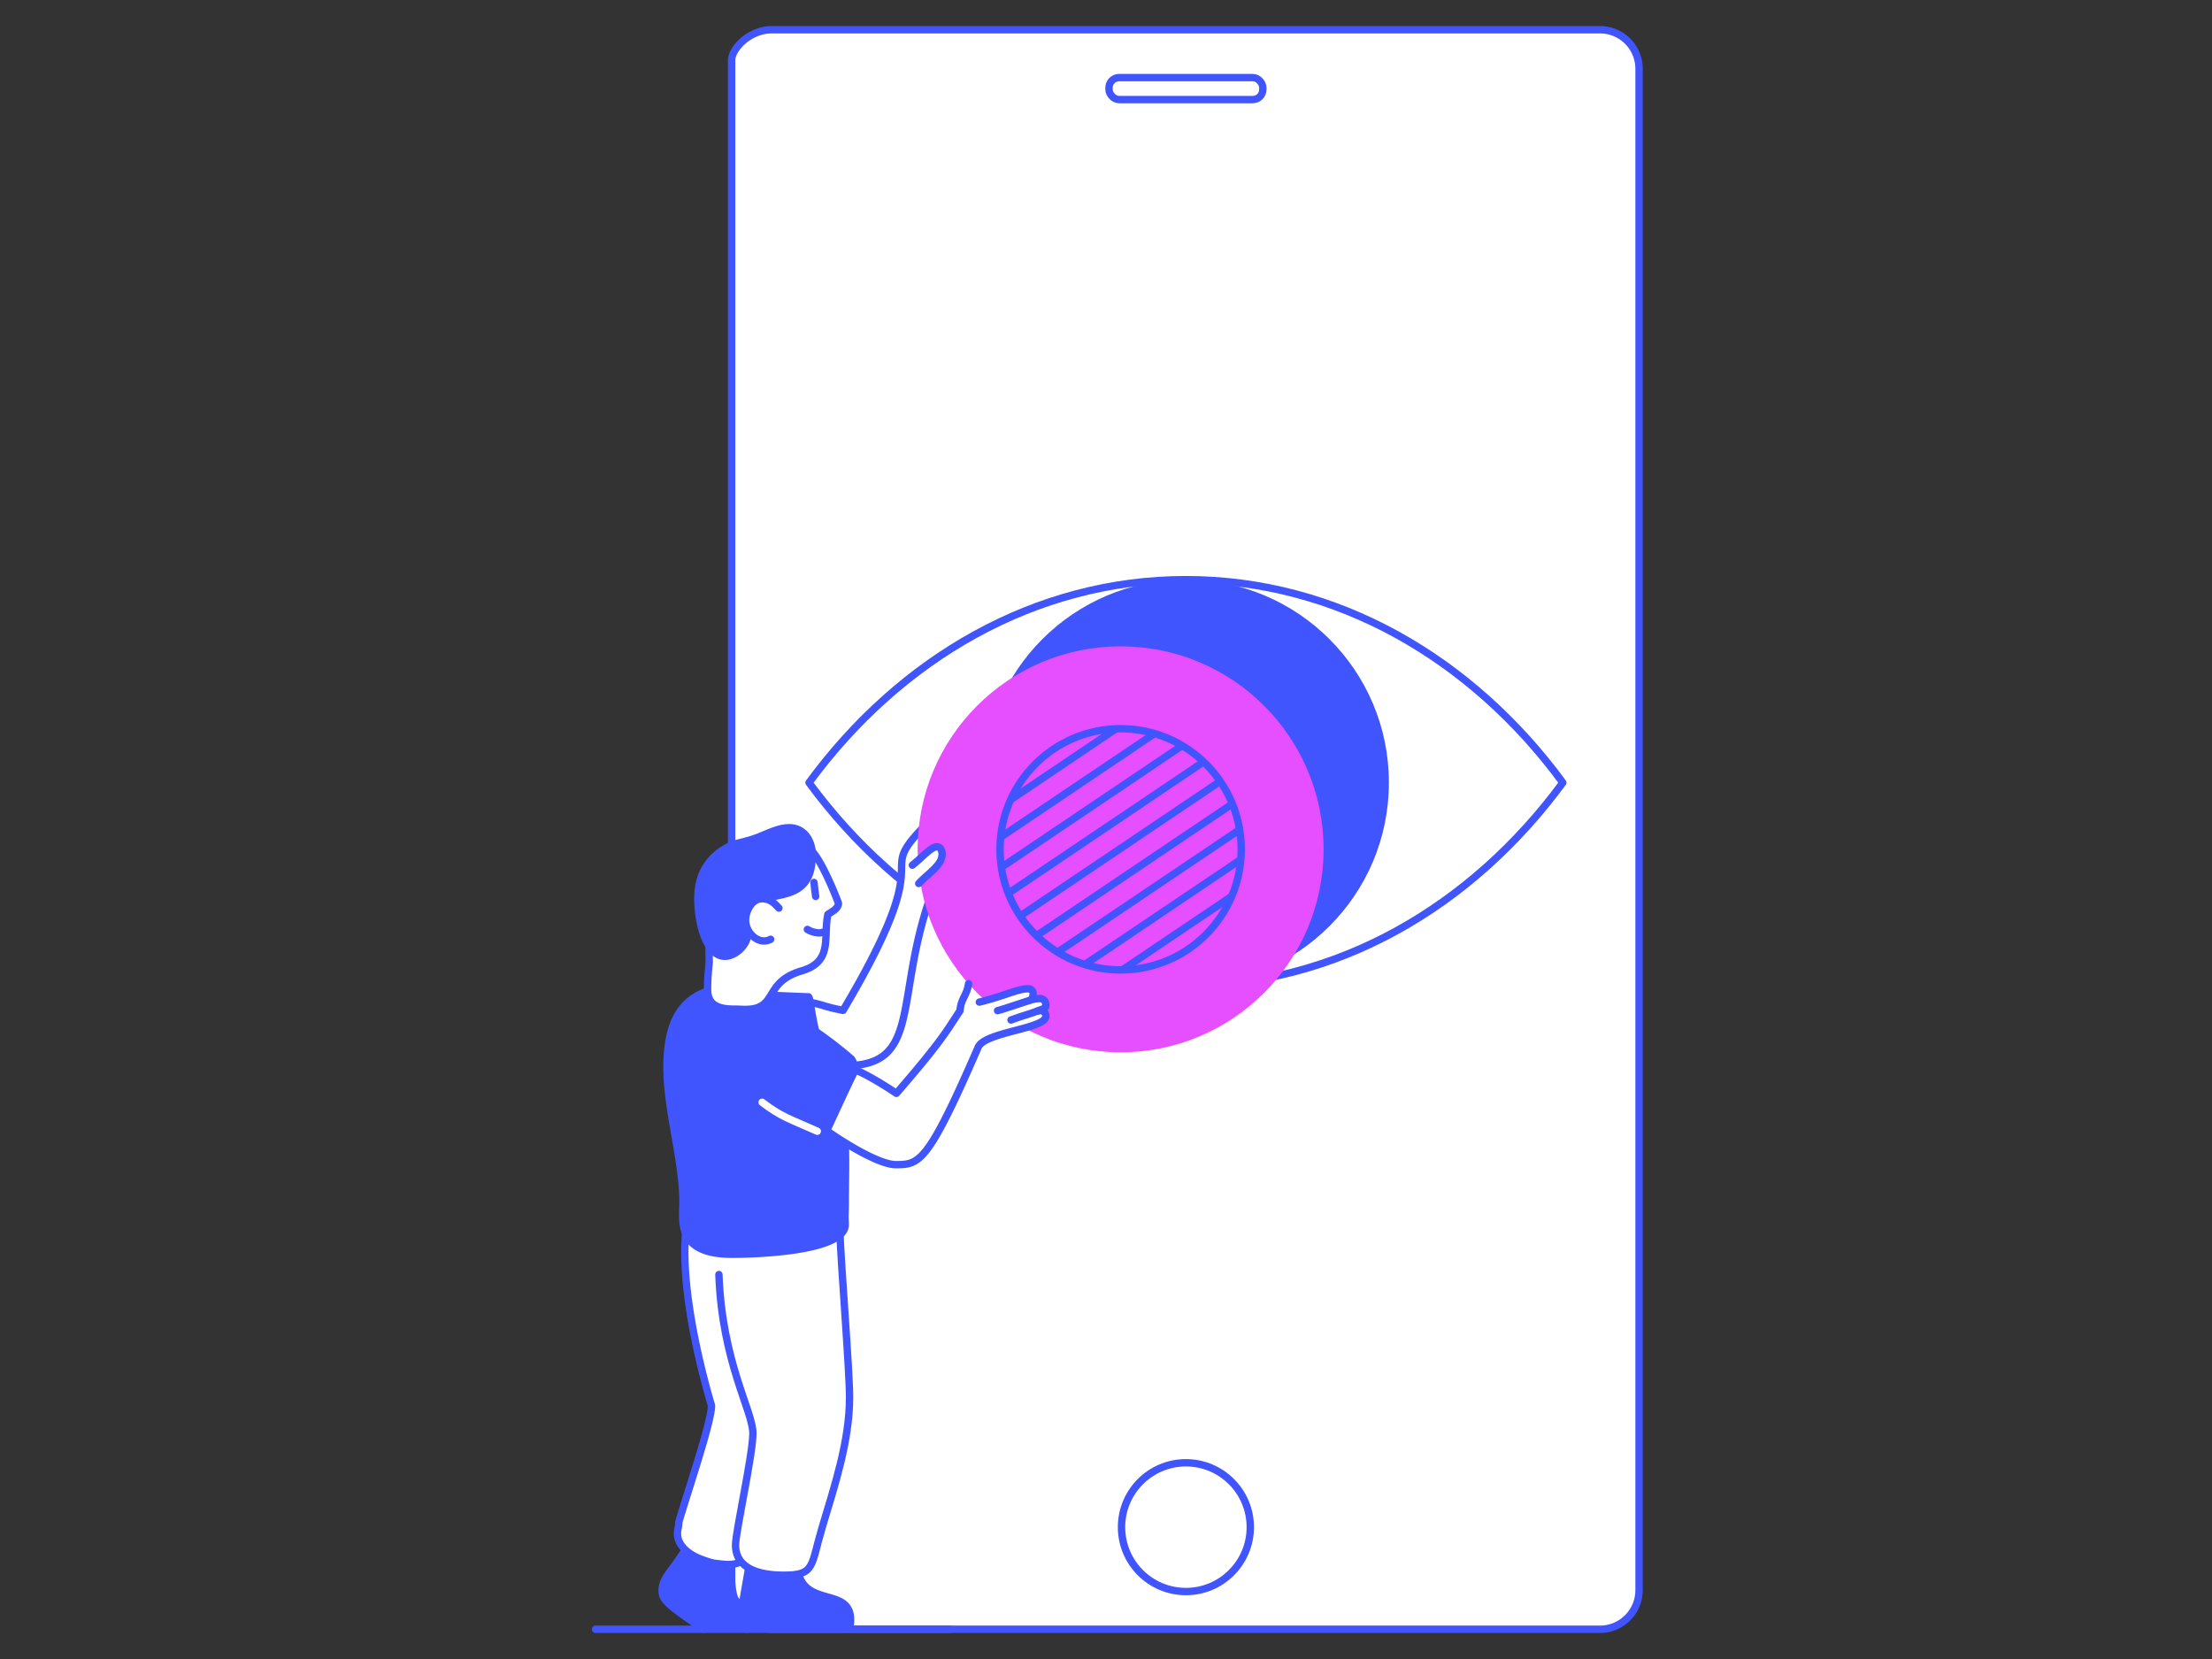 <svg xmlns="http://www.w3.org/2000/svg" xmlns:xlink="http://www.w3.org/1999/xlink" id="Layer_1" data-name="Layer 1" viewBox="0 0 1200 900">
  <rect x="0" y="0" width="1200" height="900" fill="#333333" stroke="none"/>
  <defs fill="#000000">
    <style>.cls-1,.cls-3,.cls-8{fill:none;}.cls-2{fill:#fff;}.cls-2,.cls-3,.cls-7{stroke:#4055fe;}.cls-2,.cls-3,.cls-7,.cls-8{stroke-linecap:round;stroke-linejoin:round;stroke-width:4px;}.cls-4,.cls-7{fill:#4055fe;}.cls-5{fill:#e64fff;}.cls-6{clip-path:url(#clip-path);}.cls-8{stroke:#fff;}</style>
    <clipPath id="clip-path" fill="#000000">
      <circle class="cls-1" cx="607.93" cy="460.75" r="65.43" fill="#000000"/>
    </clipPath>
  </defs>
  <path class="cls-2" d="M868,883.87H418.74c-11.7,0-21.19-9.49-21.84-26.32V32.19c.65-6.57,10.14-16.06,21.84-16.06H868a21.19,21.19,0,0,1,21.18,21.19V862.68A21.19,21.19,0,0,1,868,883.87Z" fill="#000000"/>
  <circle class="cls-3" cx="643.35" cy="828.48" r="34.93" fill="#000000"/>
  <rect class="cls-3" x="601.64" y="42.09" width="83.43" height="11.93" rx="5.46" fill="#000000"/>
  <path class="cls-2" d="M847.82,424.58C798.32,492,725.07,534.71,643.35,534.71S488.5,492,438.89,424.58c49.5-67.43,122.74-110.12,204.46-110.12S798.32,357.15,847.82,424.58Z" fill="#000000"/>
  <circle class="cls-4" cx="643.35" cy="424.58" r="110.12" fill="#000000"/>
  <path class="cls-2" d="M503.85,489.06c-18.06,53.66-4.52,89.05-45,89.05-13.31,0-26.22-12.35-26.22-24.3a18.6,18.6,0,0,1,3.52-10.69c12.77,2.33,8.49,2.48,21.21,5,56.09-94.53,12.45-68.82,47.46-103.24" fill="#000000"/>
  <circle class="cls-5" cx="607.93" cy="460.75" r="110.12" fill="#000000"/>
  <circle class="cls-3" cx="607.93" cy="460.75" r="65.43" fill="#000000"/>
  <g class="cls-6">
    <line class="cls-3" x1="511.98" y1="458.28" x2="645.06" y2="368.67" fill="#000000"/>
    <line class="cls-3" x1="519.69" y1="469.73" x2="652.77" y2="380.12" fill="#000000"/>
    <line class="cls-3" x1="527.4" y1="481.18" x2="660.48" y2="391.57" fill="#000000"/>
    <line class="cls-3" x1="535.11" y1="492.63" x2="668.19" y2="403.02" fill="#000000"/>
    <line class="cls-3" x1="542.82" y1="504.08" x2="675.9" y2="414.47" fill="#000000"/>
    <line class="cls-3" x1="550.53" y1="515.53" x2="683.61" y2="425.93" fill="#000000"/>
    <line class="cls-3" x1="558.24" y1="526.98" x2="691.32" y2="437.38" fill="#000000"/>
    <line class="cls-3" x1="565.95" y1="538.43" x2="699.03" y2="448.83" fill="#000000"/>
    <line class="cls-3" x1="573.66" y1="549.88" x2="706.74" y2="460.28" fill="#000000"/>
  </g>
  <path class="cls-7" d="M460.84,883.81a26.84,26.84,0,0,0,.56-3.82c1.19-21.79-30.34-4.33-29.11-35.53a96.24,96.24,0,0,1-16.81.34c-2.81-.15-5.61-.38-8.38-.62-1.17,9.22-4.57,25.81-4.8,30-.19,3.45.36,6.74,2.86,9.66" fill="#000000"/>
  <path class="cls-7" d="M414.27,883a4.82,4.82,0,0,0,.19-1.31c0-6.31-18.57-6.06-19.68-26.94-.69-13-1.38-7.46-13.79-10.6a28,28,0,0,0-8.79-4.21c-6.89,11.62-13,15.94-13,22.75,0,5.2,2.38,7.51,22.58,21.2" fill="#000000"/>
  <path class="cls-2" d="M368.24,825.79V826c0,2-.73,3.91-.73,5.94,0,6,5.22,10.56,10.89,13.09a56.05,56.05,0,0,0,8.82,3c2.74.26,5.37.71,7.93.71,4.12,0,7.79-1.34,10.39-4.51,11.58-14.12,22.06-52.64,22.06-73.81,0-19.44-3.78-43.82-3.78-63.3,0-11.53,1.51-28.73,1.51-29.12,0-10-22.73-13.74-31.35-13.74-6.4,0-16.13-4.42-21.38-.44C366.85,701,386,762.45,386,762.55,386,771.44,372.79,810,368.24,825.79Z" fill="#000000"/>
  <path class="cls-2" d="M390,691.42c1.74,47.65,18.44,74.11,18.44,86.12,0,11.66-9.41,53.48-9.41,60.62,0,13,13.13,16.39,26.15,16.39,17.05,0,14.59-4.94,20.82-25.85,6.73-22.56,14.88-46.77,14.88-70.62,0-15-4.44-68.21-5.39-92.48-7.31-6.74-49.65-.17-67.13-.17" fill="#000000"/>
  <path class="cls-2" d="M494.94,469.36c4.7-3.65,10.18-10,13.24-10,2.09,0,2.91,2.05,2.91,4.14,0,6-7.65,10.28-12.69,15.8" fill="#000000"/>
  <path class="cls-7" d="M443,559.84l-.43-.06c-2-7.86-3.09-17.55-3.72-18.68l-.23-.33c-8.34-.2-16.65-.83-25-.83-2.48,0-4.67.07-6.69.18-1.44-.5-2.87-.93-4.28-1.31a71.1,71.1,0,0,0-14.11-2.35c-20.9,4.22-26.72,21.15-26.72,42.78,0,22.71,8.68,50.3,8.68,72.65,0,2.55-.16,5.11-.16,7.63,0,11.77,5.17,20.91,26.83,20.91,14.31,0,61.36-1.74,61.36-16.06,0-1.62-.15-3.25-.15-4.57,0,0,.17-3.39.17-6.32,0-19.94,1.07-35.19-2-53.48,4.1-9.16,6.67-20.14,6.67-21.92a6.6,6.6,0,0,0-1.41-3.66A235.85,235.85,0,0,0,443,559.84Z" fill="#000000"/>
  <path class="cls-2" d="M531.29,543.64c14-3.44,20.43-7.1,26.34-7.24h.09a2.62,2.62,0,0,1,2.74,2.91,5.19,5.19,0,0,1-1.08,3.11,21,21,0,0,1,4.37-.7,7.44,7.44,0,0,1,1.25.1c.36.29,2.34.22,2.34,3.74,0,1.32-1.77,1.94-4.41,2.91a8.33,8.33,0,0,1,1.55-.2,2.79,2.79,0,0,1,2.86,2.74c.87,7.14-33,8.64-36.68,17.09C503.34,631,498.86,631.82,486,631.82c-9.56,0-29.82-13-37.5-18.46,5.08-11,10.11-22,15.41-32.87,6.2,2,20.23,11.13,22.38,12.65,25-28.81,27.5-34.35,34.53-44.87.45-6.53,3.74-8.19,4.61-14.63" fill="#000000"/>
  <path class="cls-3" d="M548.46,553.34c5.86-2.24,9.58-3,15.73-5.36" fill="#000000"/>
  <path class="cls-3" d="M541.17,548.27c2.69-.63,13.24-4.25,18.21-5.85" fill="#000000"/>
  <path class="cls-8" d="M413.46,598c10.55,8,14.68,8.89,29.91,15.68" fill="#000000"/>
  <path class="cls-2" d="M437.78,459.45a23.38,23.38,0,0,0-12.11-3c-29.39,0-42.55,15.08-42.55,33.71,0,3.58,1.61,11.34,1.61,31.75,0,1.49-.87,7-.87,14.76,0,8.66,5.89,10.78,14.54,10.78h.47c1.52,0,3.3.13,5,.15,18.69.2,9.65-14.61,31-20.9,17.21-5.07,11.61-18,14.24-30.64,1.6-1.15,5.74-3,5.74-6.06,0-.1-10-27-17-30.53" fill="#000000"/>
  <path class="cls-4" d="M396.82,456.29C384.1,462,376.55,472,376.55,487.65c0,12.26,4.26,33.15,16.71,33.15,6.72,0,14.6-6.94,14.6-15.26,0-2.48-.5-5.16-.5-7.71,0-16.89,35.29.11,35.29-34,0-9.36-5.65-16.81-14.56-16.81-6.25,0-12.27,3.26-17.94,5.46C405.81,454.12,401.28,455,396.82,456.29Z" fill="#000000"/>
  <path class="cls-2" d="M422.55,492.63c-1.56-1.57-4.14-5.07-9.17-5.07-5.49,0-8.9,6.71-8.9,11.64,0,5.95,5,11.26,10,11.26a7.65,7.65,0,0,0,3.59-.91" fill="#000000"/>
  <path class="cls-3" d="M442.49,486.29c-.37-2.25-.67-5.31-.91-7.57" fill="#000000"/>
  <path class="cls-3" d="M438,504.21a13.2,13.2,0,0,0,6.16,1.88,7.48,7.48,0,0,0,3.06-.64" fill="#000000"/>
  <line class="cls-3" x1="323.08" y1="883.87" x2="515.36" y2="883.87" fill="#000000"/>
</svg>